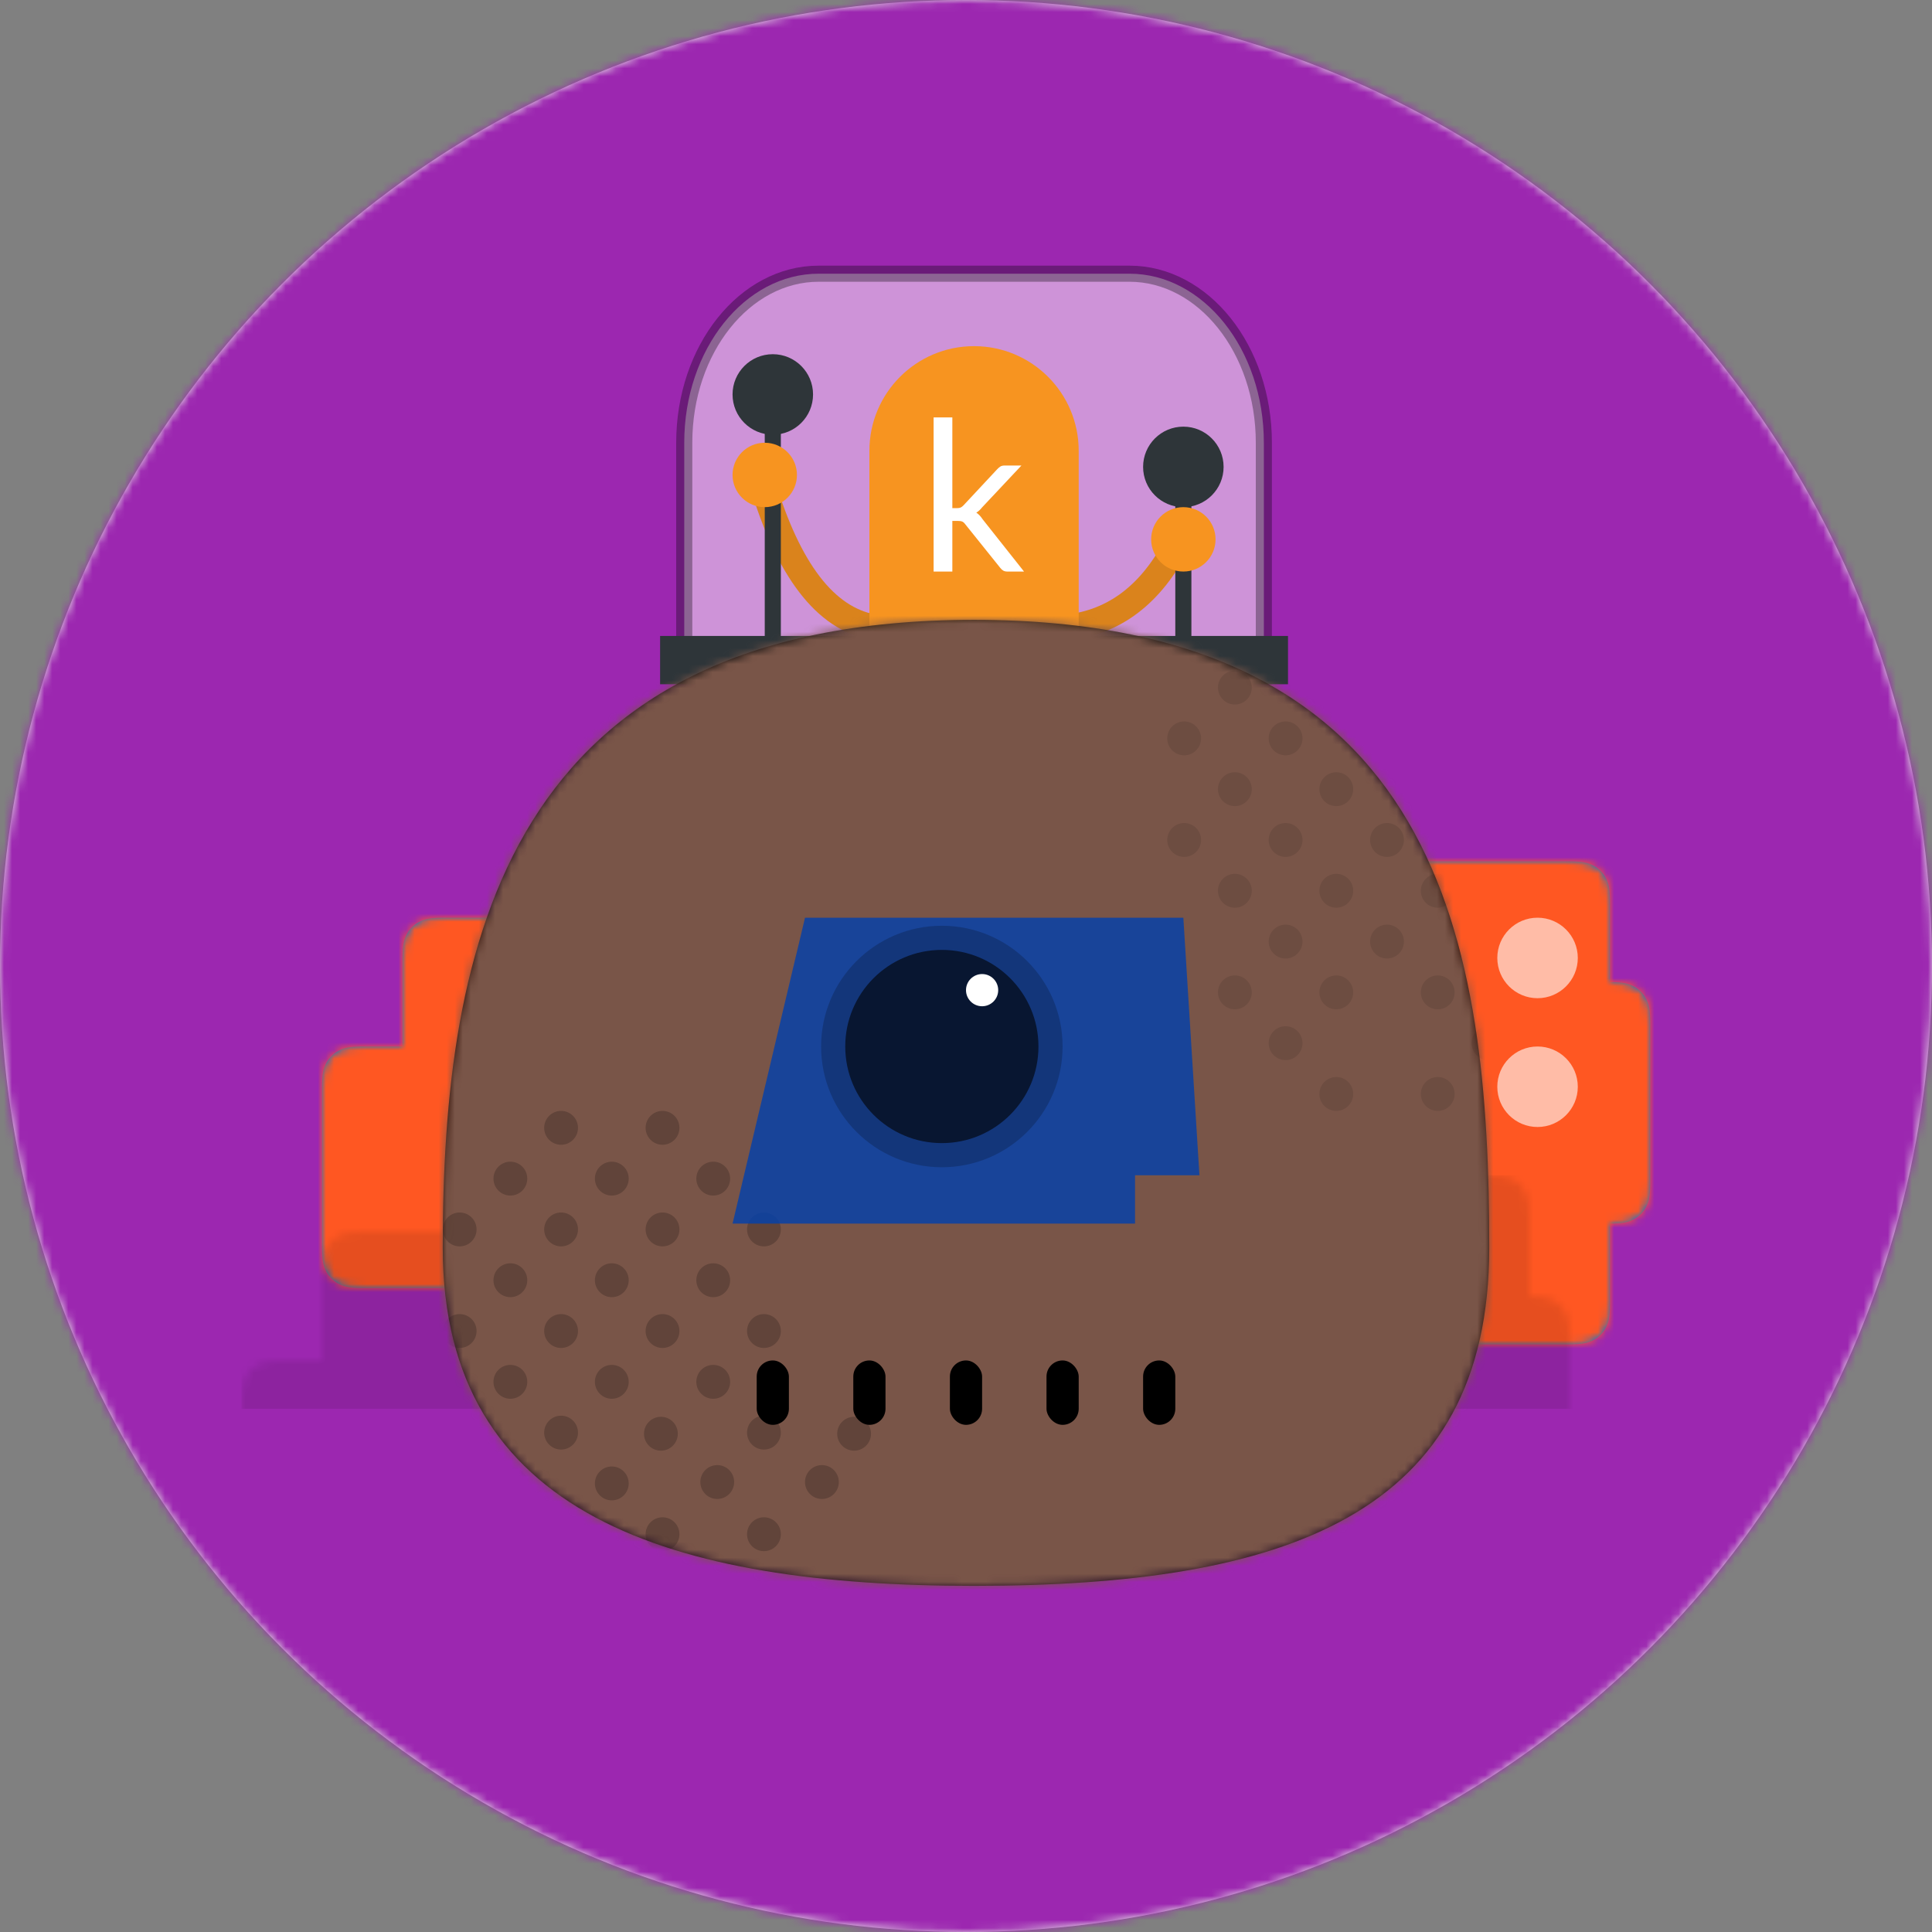 <svg width="300px" height="300px" viewBox="0 0 240 240" version="1.1" xmlns="http://www.w3.org/2000/svg" xmlns:xlink="http://www.w3.org/1999/xlink"><rect x="0" y="0" width="240" height="240" fill="#808080" stroke="none"/><title>Bottt</title><desc>Created with botttsgenerator.com</desc><g id="Bottt" stroke="none" stroke-width="1" fill="none" fill-rule="evenodd"><g id="Circle"><defs><circle id="Circle-path-1" cx="120" cy="120" r="120"></circle><path d="M12,160 C12,226.274 65.726,280 132,280 C198.274,280 252,226.274 252,160 L264,160 L264,-1.42108547e-14 L-3.19744231e-14,-1.42108547e-14 L-3.19744231e-14,160 L12,160 Z" id="Circle-path-2"></path><path d="M124,144.611 L124,163 L128,163 L128,163 C167.765,163 200,195.235 200,235 L200,244 L0,244 L0,235 C-4.86974701e-15,195.235 32.235,163 72,163 L72,163 L76,163 L76,144.611 C58.763,136.422 46.372,119.687 44.305,99.881 C38.48,99.058 34,94.052 34,88 L34,74 C34,68.054 38.325,63.118 44,62.166 L44,56 L44,56 C44,25.072 69.072,5.68137151e-15 100,0 L100,0 L100,0 C130.928,-5.68137151e-15 156,25.072 156,56 L156,62.166 C161.675,63.118 166,68.054 166,74 L166,88 C166,94.052 161.52,99.058 155.695,99.881 C153.628,119.687 141.237,136.422 124,144.611 Z" id="Circle-path-3"></path></defs><g><g id="Circle" stroke-width="1" fill-rule="evenodd"><mask id="Circle-main-1" fill="white"><use xlink:href="#Circle-path-1"></use></mask><use id="Circle-Background" fill="#E6E6E6" xlink:href="#Circle-path-1"></use><g id="Purple" mask="url(#Circle-main-1)" fill="#9C27B0"><rect id="🖍Color" x="0" y="0" width="240" height="240"></rect></g></g><mask id="Circle-main-2" fill="white"><use xlink:href="#Circle-path-1"></use></mask><g id="Bottt" stroke-width="1" fill-rule="evenodd" mask="url(#Circle-main-2)"><g id="Bottt/Head" stroke="none" stroke-width="1" fill="none" fill-rule="evenodd" transform="translate(30, 33)"><g id="Sides" width="180px" height="76px" transform="translate(0, 66)"><g id="Sides/SquareAsymmetric" stroke="none" stroke-width="1" fill="none" fill-rule="evenodd"><path d="M160,15 C161.687,15.009 162.318,15.194 162.954,15.534 C163.606,15.883 164.117,16.394 164.466,17.046 C164.814,17.698 165,18.345 165,20.128 L165,39.872 C165,41.655 164.814,42.302 164.466,42.954 C164.117,43.606 163.606,44.117 162.954,44.466 C162.318,44.806 161.687,44.991 160,45 L160,54.872 C160,56.655 159.814,57.302 159.466,57.954 C159.117,58.606 158.606,59.117 157.954,59.466 C157.302,59.814 156.655,60 154.872,60 L129.128,60 C127.345,60 126.698,59.814 126.046,59.466 C125.394,59.117 124.883,58.606 124.534,57.954 C124.186,57.302 124,56.655 124,54.872 L124,5.128 C124,3.345 124.186,2.698 124.534,2.046 C124.883,1.394 125.394,0.883 126.046,0.534 C126.698,0.186 127.345,1.2037061e-16 129.128,-2.07168062e-16 L154.872,2.07168062e-16 C156.655,-1.2037061e-16 157.302,0.186 157.954,0.534 C158.606,0.883 159.117,1.394 159.466,2.046 C159.814,2.698 160,3.345 160,5.128 L160,15 Z M10,23 L10,12.128 C10,10.345 10.186,9.698 10.534,9.046 C10.883,8.394 11.394,7.883 12.046,7.534 C12.698,7.186 13.345,7 15.128,7 L30.872,7 C32.655,7 33.302,7.186 33.954,7.534 C34.606,7.883 35.117,8.394 35.466,9.046 C35.814,9.698 36,10.345 36,12.128 L36,28.128 L36,47.872 C36,49.655 35.814,50.302 35.466,50.954 C35.117,51.606 34.606,52.117 33.954,52.466 C33.302,52.814 32.655,53 30.872,53 L5.128,53 C3.345,53 2.698,52.814 2.046,52.466 C1.394,52.117 0.883,51.606 0.534,50.954 C0.186,50.302 8.02470732e-17,49.655 -1.38112041e-16,47.872 L1.38112041e-16,28.128 C-8.02470732e-17,26.345 0.186,25.698 0.534,25.046 C0.883,24.394 1.394,23.883 2.046,23.534 C2.698,23.186 3.345,23 5.128,23 L10,23 Z" id="Sides/SquareAsymmetric-path"></path><g id="Ears" transform="translate(10, 8)"><mask id="Sides/SquareAsymmetric-mask" fill="white"><use xlink:href="#Sides/SquareAsymmetric-path"></use></mask><use fill="#0076DE" xlink:href="#Sides/SquareAsymmetric-path"></use><g id="DeepOrange" mask="url(#Sides/SquareAsymmetric-mask)" fill="#FF5722"><g transform="translate(-10, -8)"><rect x="0" y="0" width="180" height="76"></rect></g></g><rect id="Shadow" fill-opacity="0.1" fill="#000000" mask="url(#Sides/SquareAsymmetric-mask)" x="-10" y="39" width="180" height="29"></rect><circle id="Beep" fill-opacity="0.6" fill="#FFFFFF" mask="url(#Sides/SquareAsymmetric-mask)" cx="151" cy="12" r="5"></circle><circle id="Beep" fill-opacity="0.6" fill="#FFFFFF" mask="url(#Sides/SquareAsymmetric-mask)" cx="151" cy="28" r="5"></circle></g></g></g><g id="Top" transform="translate(41, 0)" width="100px" height="52px"><g id="Top/K-Bot" stroke="none" stroke-width="1" fill="none" fill-rule="evenodd"><defs><path d="M4,18 C7.329,28.53 11.996,34.196 18,35" id="Top/K-Bot-path-1"></path><path d="M41,25 C44.329,31.194 48.996,34.527 55,35" id="Top/K-Bot-path-2"></path></defs><g id="Group" transform="translate(11, 0)"><path d="M3,51 L75,51 L75,22 C75,10.36 67.471,1 58.304,1 L19.696,1 C10.529,1 3,10.36 3,22 L3,51 Z" id="Case" stroke-opacity="0.32" stroke="#000000" stroke-width="2" fill-opacity="0.5" fill="#FFFFFF"></path><g id="Plankton" transform="translate(9, 10)"><g id="Arm" stroke-width="3.2"><use stroke="#F79420" xlink:href="#Top/K-Bot-path-1"></use><use stroke-opacity="0.12" stroke="#000000" xlink:href="#Top/K-Bot-path-1"></use></g><g id="Arm" transform="translate(48, 30) scale(-1, 1) translate(-48, -30) " stroke-width="3.2"><use stroke="#F79420" xlink:href="#Top/K-Bot-path-2"></use><use stroke-opacity="0.12" stroke="#000000" xlink:href="#Top/K-Bot-path-2"></use></g><path d="M30,0 L30,0 C37.18,-1.31888981e-15 43,5.82 43,13 L43,42 L17,42 L17,13 C17,5.82 22.82,1.31888981e-15 30,0 Z" id="Body" fill="#F79420"></path><rect id="Controller-Stick" fill="#2E3539" x="4" y="5" width="2" height="37"></rect><rect id="Controller-Stick" fill="#2E3539" x="55" y="11" width="2" height="31"></rect><circle id="Controller-Knob" fill="#2E3539" cx="5" cy="6" r="5"></circle><circle id="Controller-Knob" fill="#2E3539" cx="56" cy="15" r="5"></circle><circle id="hand" fill="#F79420" cx="4" cy="16" r="4"></circle><circle id="hand" fill="#F79420" cx="56" cy="24" r="4"></circle><path d="M27.303,8.851 L27.303,20.122 L27.901,20.122 C28.074,20.122 28.217,20.098 28.33,20.05 C28.443,20.003 28.568,19.905 28.707,19.758 L32.867,15.299 C32.997,15.16 33.127,15.048 33.257,14.961 C33.387,14.874 33.56,14.831 33.777,14.831 L35.883,14.831 L31.034,19.992 C30.913,20.139 30.794,20.269 30.677,20.382 C30.559,20.495 30.427,20.594 30.28,20.681 C30.436,20.785 30.577,20.904 30.703,21.038 C30.828,21.173 30.947,21.327 31.06,21.5 L36.208,28 L34.128,28 C33.937,28 33.775,27.963 33.641,27.89 C33.506,27.816 33.378,27.701 33.257,27.545 L28.928,22.15 C28.798,21.968 28.668,21.849 28.538,21.793 C28.408,21.736 28.213,21.708 27.953,21.708 L27.303,21.708 L27.303,28 L24.976,28 L24.976,8.851 L27.303,8.851 Z" id="k" fill="#FFFFFF"></path></g><rect id="Bottom" fill="#2E3539" x="0" y="46" width="78" height="6"></rect></g></g></g><g id="Face" transform="translate(25, 44)" width="130px" height="120px"><g id="Face/Round-01" stroke="none" stroke-width="1" fill="none" fill-rule="evenodd"><path d="M66,0 C124.352,0 130.001,40.685 130,78 C129.999,111.315 104.534,120 66,120 C28.539,120 2.20992466e-15,111.315 0,78 C0,40.685 7.648,6.59631323e-15 66,0 Z" id="Face/Round-01-path"></path><mask id="Face/Round-01-mask" fill="white"><use xlink:href="#Face/Round-01-path"></use></mask><use id="Path-2" fill-opacity="0.8" fill="#000000" xlink:href="#Face/Round-01-path"></use><g id="Brown" mask="url(#Face/Round-01-mask)" fill="#795548"><g transform="translate(-4, -2)"><rect x="0" y="0" width="138" height="124"></rect></g></g><g id="Texture/Dots" mask="url(#Face/Round-01-mask)" stroke="none" stroke-width="1" fill="none" fill-rule="evenodd"><path d="M33.6,96.759 C32.44,96.759 31.5,95.817 31.5,94.655 C31.5,93.493 32.44,92.552 33.6,92.552 C34.76,92.552 35.7,93.493 35.7,94.655 C35.7,95.817 34.76,96.759 33.6,96.759 Z M33.6,84.138 C32.44,84.138 31.5,83.196 31.5,82.034 C31.5,80.873 32.44,79.931 33.6,79.931 C34.76,79.931 35.7,80.873 35.7,82.034 C35.7,83.196 34.76,84.138 33.6,84.138 Z M34.1,109.207 C32.94,109.207 32,108.265 32,107.103 C32,105.942 32.94,105 34.1,105 C35.26,105 36.2,105.942 36.2,107.103 C36.2,108.265 35.26,109.207 34.1,109.207 Z M47.1,109.207 C45.94,109.207 45,108.265 45,107.103 C45,105.942 45.94,105 47.1,105 C48.26,105 49.2,105.942 49.2,107.103 C49.2,108.265 48.26,109.207 47.1,109.207 Z M27.3,90.448 C26.14,90.448 25.2,89.507 25.2,88.345 C25.2,87.183 26.14,86.241 27.3,86.241 C28.46,86.241 29.4,87.183 29.4,88.345 C29.4,89.507 28.46,90.448 27.3,90.448 Z M27.1,103.207 C25.94,103.207 25,102.265 25,101.103 C25,99.942 25.94,99 27.1,99 C28.26,99 29.2,99.942 29.2,101.103 C29.2,102.265 28.26,103.207 27.1,103.207 Z M51.1,103.207 C49.94,103.207 49,102.265 49,101.103 C49,99.942 49.94,99 51.1,99 C52.26,99 53.2,99.942 53.2,101.103 C53.2,102.265 52.26,103.207 51.1,103.207 Z M39.9,90.448 C38.74,90.448 37.8,89.507 37.8,88.345 C37.8,87.183 38.74,86.241 39.9,86.241 C41.06,86.241 42,87.183 42,88.345 C42,89.507 41.06,90.448 39.9,90.448 Z M39.9,103.069 C38.74,103.069 37.8,102.127 37.8,100.966 C37.8,99.804 38.74,98.862 39.9,98.862 C41.06,98.862 42,99.804 42,100.966 C42,102.127 41.06,103.069 39.9,103.069 Z M33.6,71.517 C32.44,71.517 31.5,70.575 31.5,69.414 C31.5,68.252 32.44,67.31 33.6,67.31 C34.76,67.31 35.7,68.252 35.7,69.414 C35.7,70.575 34.76,71.517 33.6,71.517 Z M27.3,65.207 C26.14,65.207 25.2,64.265 25.2,63.103 C25.2,61.942 26.14,61 27.3,61 C28.46,61 29.4,61.942 29.4,63.103 C29.4,64.265 28.46,65.207 27.3,65.207 Z M27.3,77.828 C26.14,77.828 25.2,76.886 25.2,75.724 C25.2,74.562 26.14,73.621 27.3,73.621 C28.46,73.621 29.4,74.562 29.4,75.724 C29.4,76.886 28.46,77.828 27.3,77.828 Z M39.9,77.828 C38.74,77.828 37.8,76.886 37.8,75.724 C37.8,74.562 38.74,73.621 39.9,73.621 C41.06,73.621 42,74.562 42,75.724 C42,76.886 41.06,77.828 39.9,77.828 Z M8.4,96.759 C7.24,96.759 6.3,95.817 6.3,94.655 C6.3,93.493 7.24,92.552 8.4,92.552 C9.56,92.552 10.5,93.493 10.5,94.655 C10.5,95.817 9.56,96.759 8.4,96.759 Z M8.4,84.138 C7.24,84.138 6.3,83.196 6.3,82.034 C6.3,80.873 7.24,79.931 8.4,79.931 C9.56,79.931 10.5,80.873 10.5,82.034 C10.5,83.196 9.56,84.138 8.4,84.138 Z M8.4,109.379 C7.24,109.379 6.3,108.438 6.3,107.276 C6.3,106.114 7.24,105.172 8.4,105.172 C9.56,105.172 10.5,106.114 10.5,107.276 C10.5,108.438 9.56,109.379 8.4,109.379 Z M2.1,90.448 C0.94,90.448 0,89.507 0,88.345 C0,87.183 0.94,86.241 2.1,86.241 C3.26,86.241 4.2,87.183 4.2,88.345 C4.2,89.507 3.26,90.448 2.1,90.448 Z M2.1,103.069 C0.94,103.069 0,102.127 0,100.966 C0,99.804 0.94,98.862 2.1,98.862 C3.26,98.862 4.2,99.804 4.2,100.966 C4.2,102.127 3.26,103.069 2.1,103.069 Z M14.7,90.448 C13.54,90.448 12.6,89.507 12.6,88.345 C12.6,87.183 13.54,86.241 14.7,86.241 C15.86,86.241 16.8,87.183 16.8,88.345 C16.8,89.507 15.86,90.448 14.7,90.448 Z M14.7,103.069 C13.54,103.069 12.6,102.127 12.6,100.966 C12.6,99.804 13.54,98.862 14.7,98.862 C15.86,98.862 16.8,99.804 16.8,100.966 C16.8,102.127 15.86,103.069 14.7,103.069 Z M8.4,71.517 C7.24,71.517 6.3,70.575 6.3,69.414 C6.3,68.252 7.24,67.31 8.4,67.31 C9.56,67.31 10.5,68.252 10.5,69.414 C10.5,70.575 9.56,71.517 8.4,71.517 Z M2.1,77.828 C0.94,77.828 0,76.886 0,75.724 C0,74.562 0.94,73.621 2.1,73.621 C3.26,73.621 4.2,74.562 4.2,75.724 C4.2,76.886 3.26,77.828 2.1,77.828 Z M14.7,65.207 C13.54,65.207 12.6,64.265 12.6,63.103 C12.6,61.942 13.54,61 14.7,61 C15.86,61 16.8,61.942 16.8,63.103 C16.8,64.265 15.86,65.207 14.7,65.207 Z M14.7,77.828 C13.54,77.828 12.6,76.886 12.6,75.724 C12.6,74.562 13.54,73.621 14.7,73.621 C15.86,73.621 16.8,74.562 16.8,75.724 C16.8,76.886 15.86,77.828 14.7,77.828 Z M21,96.759 C19.84,96.759 18.9,95.817 18.9,94.655 C18.9,93.493 19.84,92.552 21,92.552 C22.16,92.552 23.1,93.493 23.1,94.655 C23.1,95.817 22.16,96.759 21,96.759 Z M21,84.138 C19.84,84.138 18.9,83.196 18.9,82.034 C18.9,80.873 19.84,79.931 21,79.931 C22.16,79.931 23.1,80.873 23.1,82.034 C23.1,83.196 22.16,84.138 21,84.138 Z M21,109.379 C19.84,109.379 18.9,108.438 18.9,107.276 C18.9,106.114 19.84,105.172 21,105.172 C22.16,105.172 23.1,106.114 23.1,107.276 C23.1,108.438 22.16,109.379 21,109.379 Z M33.6,122 C32.44,122 31.5,121.058 31.5,119.897 C31.5,118.735 32.44,117.793 33.6,117.793 C34.76,117.793 35.7,118.735 35.7,119.897 C35.7,121.058 34.76,122 33.6,122 Z M27.3,115.69 C26.14,115.69 25.2,114.748 25.2,113.586 C25.2,112.425 26.14,111.483 27.3,111.483 C28.46,111.483 29.4,112.425 29.4,113.586 C29.4,114.748 28.46,115.69 27.3,115.69 Z M39.9,115.69 C38.74,115.69 37.8,114.748 37.8,113.586 C37.8,112.425 38.74,111.483 39.9,111.483 C41.06,111.483 42,112.425 42,113.586 C42,114.748 41.06,115.69 39.9,115.69 Z M8.4,122 C7.24,122 6.3,121.058 6.3,119.897 C6.3,118.735 7.24,117.793 8.4,117.793 C9.56,117.793 10.5,118.735 10.5,119.897 C10.5,121.058 9.56,122 8.4,122 Z M2.1,115.69 C0.94,115.69 0,114.748 0,113.586 C0,112.425 0.94,111.483 2.1,111.483 C3.26,111.483 4.2,112.425 4.2,113.586 C4.2,114.748 3.26,115.69 2.1,115.69 Z M14.7,115.69 C13.54,115.69 12.6,114.748 12.6,113.586 C12.6,112.425 13.54,111.483 14.7,111.483 C15.86,111.483 16.8,112.425 16.8,113.586 C16.8,114.748 15.86,115.69 14.7,115.69 Z M21,122 C19.84,122 18.9,121.058 18.9,119.897 C18.9,118.735 19.84,117.793 21,117.793 C22.16,117.793 23.1,118.735 23.1,119.897 C23.1,121.058 22.16,122 21,122 Z M21,71.517 C19.84,71.517 18.9,70.575 18.9,69.414 C18.9,68.252 19.84,67.31 21,67.31 C22.16,67.31 23.1,68.252 23.1,69.414 C23.1,70.575 22.16,71.517 21,71.517 Z" id="dots" fill-opacity="0.2" fill="#000000" fill-rule="nonzero"></path><path d="M123.6,35.759 C122.44,35.759 121.5,34.817 121.5,33.655 C121.5,32.493 122.44,31.552 123.6,31.552 C124.76,31.552 125.7,32.493 125.7,33.655 C125.7,34.817 124.76,35.759 123.6,35.759 Z M123.6,23.138 C122.44,23.138 121.5,22.196 121.5,21.034 C121.5,19.873 122.44,18.931 123.6,18.931 C124.76,18.931 125.7,19.873 125.7,21.034 C125.7,22.196 124.76,23.138 123.6,23.138 Z M123.6,48.379 C122.44,48.379 121.5,47.438 121.5,46.276 C121.5,45.114 122.44,44.172 123.6,44.172 C124.76,44.172 125.7,45.114 125.7,46.276 C125.7,47.438 124.76,48.379 123.6,48.379 Z M117.3,29.448 C116.14,29.448 115.2,28.507 115.2,27.345 C115.2,26.183 116.14,25.241 117.3,25.241 C118.46,25.241 119.4,26.183 119.4,27.345 C119.4,28.507 118.46,29.448 117.3,29.448 Z M117.3,42.069 C116.14,42.069 115.2,41.127 115.2,39.966 C115.2,38.804 116.14,37.862 117.3,37.862 C118.46,37.862 119.4,38.804 119.4,39.966 C119.4,41.127 118.46,42.069 117.3,42.069 Z M129.9,29.448 C128.74,29.448 127.8,28.507 127.8,27.345 C127.8,26.183 128.74,25.241 129.9,25.241 C131.06,25.241 132,26.183 132,27.345 C132,28.507 131.06,29.448 129.9,29.448 Z M129.9,42.069 C128.74,42.069 127.8,41.127 127.8,39.966 C127.8,38.804 128.74,37.862 129.9,37.862 C131.06,37.862 132,38.804 132,39.966 C132,41.127 131.06,42.069 129.9,42.069 Z M123.6,10.517 C122.44,10.517 121.5,9.575 121.5,8.414 C121.5,7.252 122.44,6.31 123.6,6.31 C124.76,6.31 125.7,7.252 125.7,8.414 C125.7,9.575 124.76,10.517 123.6,10.517 Z M117.3,4.207 C116.14,4.207 115.2,3.265 115.2,2.103 C115.2,0.942 116.14,0 117.3,0 C118.46,0 119.4,0.942 119.4,2.103 C119.4,3.265 118.46,4.207 117.3,4.207 Z M117.3,16.828 C116.14,16.828 115.2,15.886 115.2,14.724 C115.2,13.562 116.14,12.621 117.3,12.621 C118.46,12.621 119.4,13.562 119.4,14.724 C119.4,15.886 118.46,16.828 117.3,16.828 Z M129.9,16.828 C128.74,16.828 127.8,15.886 127.8,14.724 C127.8,13.562 128.74,12.621 129.9,12.621 C131.06,12.621 132,13.562 132,14.724 C132,15.886 131.06,16.828 129.9,16.828 Z M98.4,35.759 C97.24,35.759 96.3,34.817 96.3,33.655 C96.3,32.493 97.24,31.552 98.4,31.552 C99.56,31.552 100.5,32.493 100.5,33.655 C100.5,34.817 99.56,35.759 98.4,35.759 Z M98.4,23.138 C97.24,23.138 96.3,22.196 96.3,21.034 C96.3,19.873 97.24,18.931 98.4,18.931 C99.56,18.931 100.5,19.873 100.5,21.034 C100.5,22.196 99.56,23.138 98.4,23.138 Z M98.4,48.379 C97.24,48.379 96.3,47.438 96.3,46.276 C96.3,45.114 97.24,44.172 98.4,44.172 C99.56,44.172 100.5,45.114 100.5,46.276 C100.5,47.438 99.56,48.379 98.4,48.379 Z M92.1,29.448 C90.94,29.448 90,28.507 90,27.345 C90,26.183 90.94,25.241 92.1,25.241 C93.26,25.241 94.2,26.183 94.2,27.345 C94.2,28.507 93.26,29.448 92.1,29.448 Z M104.7,29.448 C103.54,29.448 102.6,28.507 102.6,27.345 C102.6,26.183 103.54,25.241 104.7,25.241 C105.86,25.241 106.8,26.183 106.8,27.345 C106.8,28.507 105.86,29.448 104.7,29.448 Z M104.7,42.069 C103.54,42.069 102.6,41.127 102.6,39.966 C102.6,38.804 103.54,37.862 104.7,37.862 C105.86,37.862 106.8,38.804 106.8,39.966 C106.8,41.127 105.86,42.069 104.7,42.069 Z M98.4,10.517 C97.24,10.517 96.3,9.575 96.3,8.414 C96.3,7.252 97.24,6.31 98.4,6.31 C99.56,6.31 100.5,7.252 100.5,8.414 C100.5,9.575 99.56,10.517 98.4,10.517 Z M92.1,16.828 C90.94,16.828 90,15.886 90,14.724 C90,13.562 90.94,12.621 92.1,12.621 C93.26,12.621 94.2,13.562 94.2,14.724 C94.2,15.886 93.26,16.828 92.1,16.828 Z M104.7,4.207 C103.54,4.207 102.6,3.265 102.6,2.103 C102.6,0.942 103.54,0 104.7,0 C105.86,0 106.8,0.942 106.8,2.103 C106.8,3.265 105.86,4.207 104.7,4.207 Z M104.7,16.828 C103.54,16.828 102.6,15.886 102.6,14.724 C102.6,13.562 103.54,12.621 104.7,12.621 C105.86,12.621 106.8,13.562 106.8,14.724 C106.8,15.886 105.86,16.828 104.7,16.828 Z M111,35.759 C109.84,35.759 108.9,34.817 108.9,33.655 C108.9,32.493 109.84,31.552 111,31.552 C112.16,31.552 113.1,32.493 113.1,33.655 C113.1,34.817 112.16,35.759 111,35.759 Z M111,23.138 C109.84,23.138 108.9,22.196 108.9,21.034 C108.9,19.873 109.84,18.931 111,18.931 C112.16,18.931 113.1,19.873 113.1,21.034 C113.1,22.196 112.16,23.138 111,23.138 Z M111,48.379 C109.84,48.379 108.9,47.438 108.9,46.276 C108.9,45.114 109.84,44.172 111,44.172 C112.16,44.172 113.1,45.114 113.1,46.276 C113.1,47.438 112.16,48.379 111,48.379 Z M123.6,61 C122.44,61 121.5,60.058 121.5,58.897 C121.5,57.735 122.44,56.793 123.6,56.793 C124.76,56.793 125.7,57.735 125.7,58.897 C125.7,60.058 124.76,61 123.6,61 Z M129.9,54.69 C128.74,54.69 127.8,53.748 127.8,52.586 C127.8,51.425 128.74,50.483 129.9,50.483 C131.06,50.483 132,51.425 132,52.586 C132,53.748 131.06,54.69 129.9,54.69 Z M104.7,54.69 C103.54,54.69 102.6,53.748 102.6,52.586 C102.6,51.425 103.54,50.483 104.7,50.483 C105.86,50.483 106.8,51.425 106.8,52.586 C106.8,53.748 105.86,54.69 104.7,54.69 Z M111,61 C109.84,61 108.9,60.058 108.9,58.897 C108.9,57.735 109.84,56.793 111,56.793 C112.16,56.793 113.1,57.735 113.1,58.897 C113.1,60.058 112.16,61 111,61 Z M111,10.517 C109.84,10.517 108.9,9.575 108.9,8.414 C108.9,7.252 109.84,6.31 111,6.31 C112.16,6.31 113.1,7.252 113.1,8.414 C113.1,9.575 112.16,10.517 111,10.517 Z" id="dots" fill-opacity="0.1" fill="#000000" fill-rule="nonzero"></path></g></g></g><g id="Mouth" transform="translate(52, 124)" width="76px" height="32px"><g id="Mouth/Grill01" stroke="none" stroke-width="1" fill="none" fill-rule="evenodd"><g id="Grill" transform="translate(12, 12)" fill="#000000"><rect x="0" y="0" width="4" height="8" rx="2"></rect><rect x="24" y="0" width="4" height="8" rx="2"></rect><rect x="12" y="0" width="4" height="8" rx="2"></rect><rect x="36" y="0" width="4" height="8" rx="2"></rect><rect x="48" y="0" width="4" height="8" rx="2"></rect></g></g></g><g id="Eyes" transform="translate(38, 76)" width="104px" height="48px"><g id="Eyes/Arturito" stroke="none" stroke-width="1" fill="none" fill-rule="evenodd"><g id="Radar-Eye" transform="translate(23, 5)"><path d="M50,0 L56,0 L58,32 L50,32 L50,38 L0,38 L9,0 L50,0 Z" id="R2-Eye" fill-opacity="0.8" fill="#0040AE"></path><circle id="Outline" fill-opacity="0.2" fill="#000000" cx="26" cy="16" r="15"></circle><circle id="Eye" fill-opacity="0.6" fill="#000000" cx="26" cy="16" r="12"></circle><circle id="Shine" fill="#FFFFFF" cx="31" cy="9" r="2"></circle></g></g></g></g></g></g></g></g></svg>